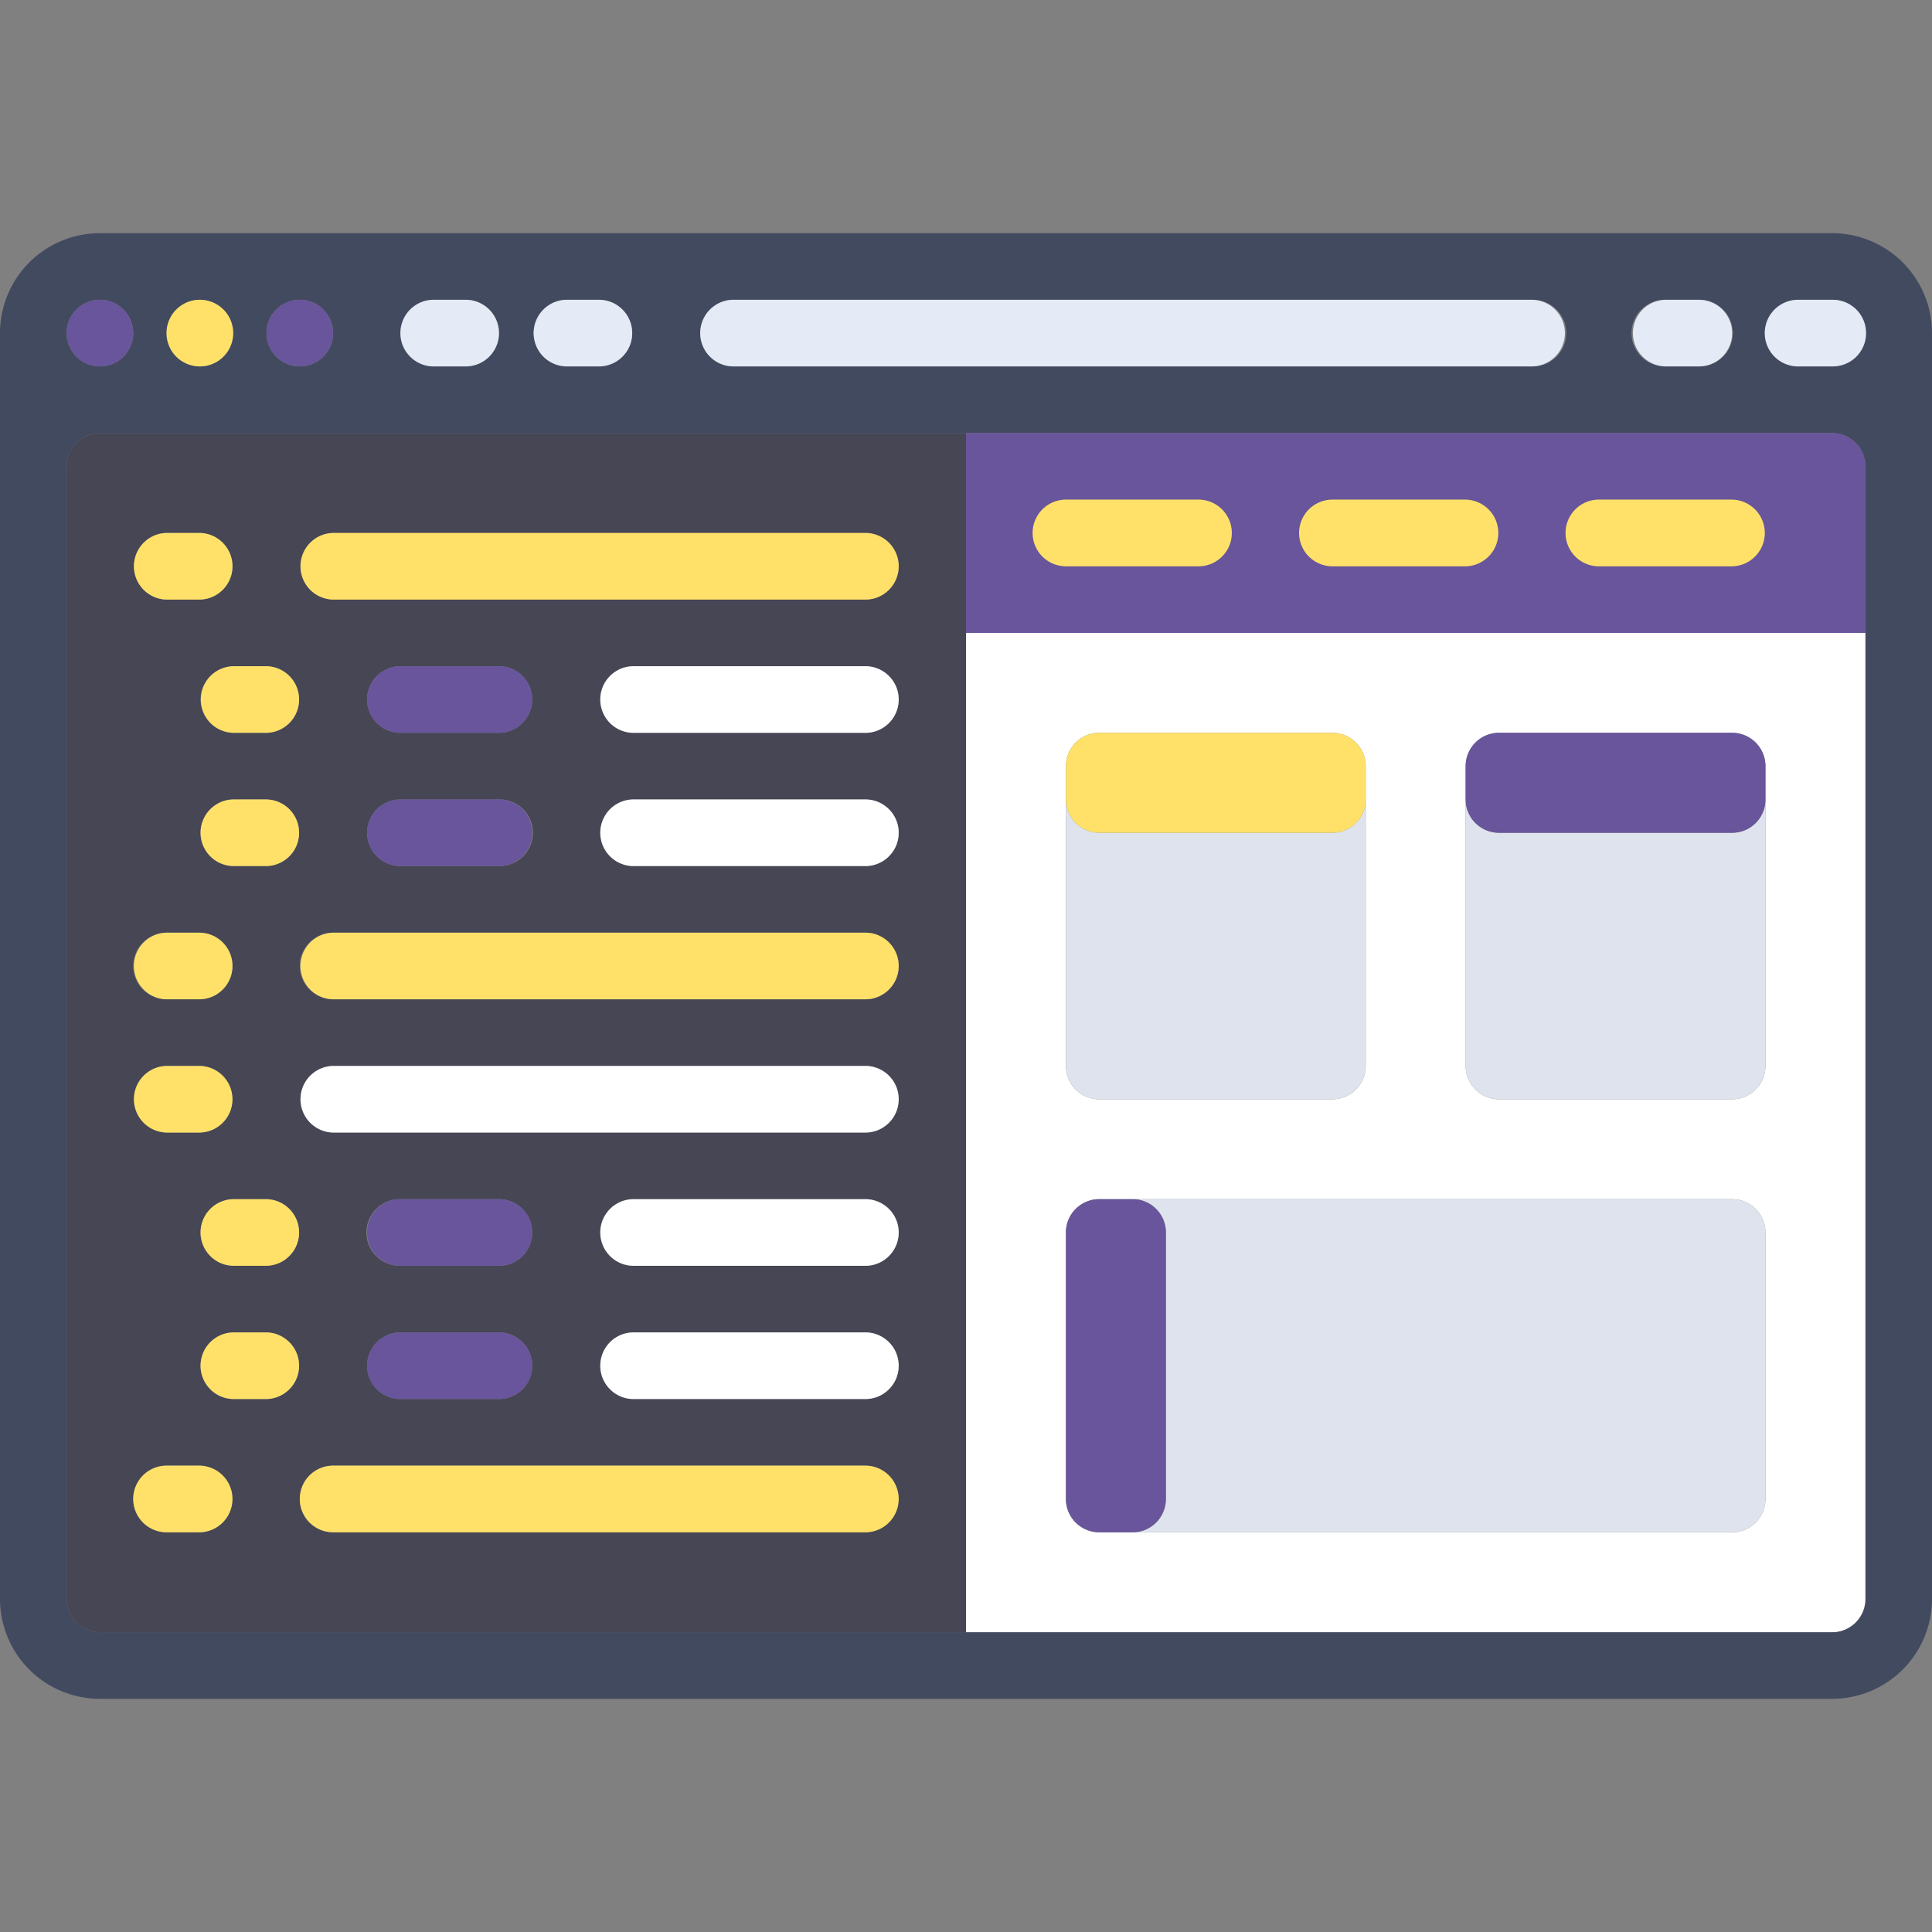 <svg width="130" height="130" viewBox="0 0 130 130" fill="none" xmlns="http://www.w3.org/2000/svg"><rect x="0" y="0" width="130" height="130" fill="#808080" stroke="none"/><path d="M123.276 15.69H6.724A6.724 6.724 0 0 0 0 22.414v85.172a6.724 6.724 0 0 0 6.724 6.724h116.552a6.724 6.724 0 0 0 6.724-6.724V22.414a6.725 6.725 0 0 0-6.724-6.724zm-11.207 4.482h2.241a2.242 2.242 0 1 1 0 4.483h-2.241a2.242 2.242 0 1 1 0-4.483zm-62.759 0h53.793a2.242 2.242 0 1 1 0 4.483H49.31a2.242 2.242 0 0 1 0-4.483zm-11.207 0h2.242a2.242 2.242 0 0 1 0 4.483h-2.242a2.242 2.242 0 0 1 0-4.483zm-8.965 0h2.241a2.242 2.242 0 0 1 0 4.483h-2.241a2.242 2.242 0 0 1 0-4.483zm-8.966 0a2.242 2.242 0 1 1 0 4.484 2.242 2.242 0 0 1 0-4.484zm-6.724 0a2.242 2.242 0 1 1 0 4.484 2.242 2.242 0 0 1 0-4.484zm-6.724 0a2.242 2.242 0 1 1 0 4.484 2.242 2.242 0 0 1 0-4.484zm118.793 22.414v65a2.241 2.241 0 0 1-2.241 2.242H6.724a2.242 2.242 0 0 1-2.241-2.242V31.379a2.242 2.242 0 0 1 2.241-2.241h116.552a2.241 2.241 0 0 1 2.241 2.241v11.207zm-2.241-17.93h-2.242a2.242 2.242 0 0 1 0-4.484h2.242a2.241 2.241 0 0 1 0 4.483z" fill="#424A60"/><path d="M65 109.828h58.276a2.241 2.241 0 0 0 2.241-2.242v-65H65v67.242zm33.62-56.035v-2.241a2.242 2.242 0 0 1 2.242-2.242h15.69a2.241 2.241 0 0 1 2.241 2.242v20.172a2.241 2.241 0 0 1-2.241 2.242h-15.69a2.242 2.242 0 0 1-2.241-2.242v-17.93zm-26.896 0v-2.241a2.242 2.242 0 0 1 2.242-2.242h15.69a2.242 2.242 0 0 1 2.24 2.242v20.172a2.242 2.242 0 0 1-2.24 2.242h-15.69a2.242 2.242 0 0 1-2.242-2.242v-17.93zm2.241 26.897h42.587a2.241 2.241 0 0 1 2.241 2.241v17.931a2.241 2.241 0 0 1-2.241 2.242H73.965a2.242 2.242 0 0 1-2.241-2.242v-17.93a2.242 2.242 0 0 1 2.241-2.242z" fill="#fff"/><path d="M6.724 24.655a2.241 2.241 0 1 0 0-4.483 2.241 2.241 0 0 0 0 4.483z" fill="#69559B"/><path d="M13.448 24.655a2.241 2.241 0 1 0 0-4.483 2.241 2.241 0 0 0 0 4.483z" fill="#FFE169"/><path d="M20.172 24.655a2.241 2.241 0 1 0 0-4.483 2.241 2.241 0 0 0 0 4.483z" fill="#69559B"/><path d="M29.138 24.655h2.242a2.242 2.242 0 0 0 0-4.483h-2.242a2.242 2.242 0 0 0 0 4.483zm8.965 0h2.242a2.242 2.242 0 0 0 0-4.483h-2.242a2.242 2.242 0 0 0 0 4.483zm73.966 0h2.242a2.241 2.241 0 0 0 0-4.483h-2.242a2.242 2.242 0 0 0 0 4.483zm11.207-4.483h-2.241a2.242 2.242 0 1 0 0 4.483h2.241a2.242 2.242 0 1 0 0-4.483zM49.31 24.655h53.794a2.242 2.242 0 0 0 0-4.483H49.311a2.242 2.242 0 0 0 0 4.483z" fill="#E4EAF6"/><path d="M123.276 29.138H65v13.448h60.517V31.38a2.24 2.24 0 0 0-2.241-2.242zM80.69 38.103h-8.966a2.242 2.242 0 0 1 0-4.483h8.966a2.242 2.242 0 0 1 0 4.483zm17.93 0h-8.965a2.242 2.242 0 0 1 0-4.483h8.966a2.242 2.242 0 0 1 0 4.483zm17.932 0h-8.966a2.241 2.241 0 0 1 0-4.483h8.966a2.242 2.242 0 0 1 0 4.483z" fill="#69559B"/><path d="M80.69 33.62h-8.966a2.242 2.242 0 0 0 0 4.484h8.966a2.242 2.242 0 0 0 0-4.483zm17.93 0h-8.965a2.242 2.242 0 0 0 0 4.484h8.966a2.242 2.242 0 0 0 0-4.483zm17.932 0h-8.966a2.241 2.241 0 0 0 0 4.484h8.966a2.242 2.242 0 0 0 0-4.483z" fill="#FFE169"/><path d="M73.966 73.966h15.69a2.242 2.242 0 0 0 2.24-2.242V53.793a2.242 2.242 0 0 1-2.24 2.241h-15.69a2.242 2.242 0 0 1-2.242-2.241v17.931a2.242 2.242 0 0 0 2.242 2.242zm26.896 0h15.69a2.241 2.241 0 0 0 2.241-2.242V53.793a2.241 2.241 0 0 1-2.241 2.241h-15.69a2.242 2.242 0 0 1-2.241-2.241v17.931a2.242 2.242 0 0 0 2.241 2.242z" fill="#DEE3ED"/><path d="M73.966 56.035h15.69a2.242 2.242 0 0 0 2.24-2.242v-2.242a2.242 2.242 0 0 0-2.24-2.24h-15.69a2.242 2.242 0 0 0-2.242 2.24v2.242a2.242 2.242 0 0 0 2.242 2.242z" fill="#FFE169"/><path d="M100.862 56.035h15.689a2.242 2.242 0 0 0 2.242-2.242v-2.242a2.242 2.242 0 0 0-2.242-2.24h-15.689a2.242 2.242 0 0 0-2.242 2.24v2.242a2.242 2.242 0 0 0 2.242 2.242z" fill="#69559B"/><path d="M78.448 82.931v17.931a2.242 2.242 0 0 1-2.241 2.242h40.345a2.241 2.241 0 0 0 2.241-2.242v-17.93a2.241 2.241 0 0 0-2.241-2.242H76.207a2.242 2.242 0 0 1 2.242 2.241z" fill="#DEE3ED"/><path d="M73.966 103.103h2.241a2.241 2.241 0 0 0 2.242-2.241V82.931a2.242 2.242 0 0 0-2.242-2.242h-2.241a2.242 2.242 0 0 0-2.242 2.242v17.931a2.241 2.241 0 0 0 2.242 2.241z" fill="#69559B"/><path d="M65 29.138H6.724a2.242 2.242 0 0 0-2.241 2.241v76.207a2.242 2.242 0 0 0 2.241 2.242H65v-80.69zm-42.586 6.724h35.862a2.242 2.242 0 0 1 0 4.483H22.414a2.242 2.242 0 0 1 0-4.483zm-11.207 0h2.241a2.242 2.242 0 0 1 0 4.483h-2.241a2.242 2.242 0 0 1 0-4.483zM33.62 49.31h-6.725a2.242 2.242 0 0 1 0-4.483h6.725a2.242 2.242 0 0 1 0 4.483zm2.24 6.725a2.242 2.242 0 0 1-2.24 2.241h-6.725a2.242 2.242 0 0 1 0-4.483h6.724a2.241 2.241 0 0 1 2.242 2.242zm-24.654 15.69h2.241a2.242 2.242 0 0 1 0 4.482h-2.241a2.242 2.242 0 0 1 0-4.483zM8.965 65a2.242 2.242 0 0 1 2.242-2.242h2.241a2.242 2.242 0 0 1 0 4.483h-2.241A2.242 2.242 0 0 1 8.965 65zm6.725 15.69h2.241a2.242 2.242 0 0 1 0 4.483H15.69a2.242 2.242 0 0 1 0-4.483zm2.241-22.414H15.69a2.242 2.242 0 0 1 0-4.483h2.241a2.242 2.242 0 0 1 0 4.483zm0-8.966H15.69a2.242 2.242 0 0 1 0-4.483h2.241a2.242 2.242 0 0 1 0 4.483zm-4.483 53.793h-2.241a2.241 2.241 0 1 1 0-4.482h2.241a2.242 2.242 0 0 1 0 4.482zm4.483-8.965H15.69a2.242 2.242 0 0 1 0-4.483h2.241a2.242 2.242 0 0 1 0 4.483zm40.345 8.965H22.414a2.241 2.241 0 1 1 0-4.482h35.862a2.242 2.242 0 0 1 0 4.482zm-31.38-13.448h6.725a2.242 2.242 0 0 1 0 4.483h-6.725a2.242 2.242 0 0 1 0-4.483zm-2.241-6.724a2.242 2.242 0 0 1 2.241-2.241h6.725a2.242 2.242 0 0 1 0 4.483h-6.725a2.242 2.242 0 0 1-2.241-2.242zm33.62 11.207H42.587a2.242 2.242 0 0 1 0-4.483h15.69a2.242 2.242 0 0 1 0 4.483zm0-8.966H42.587a2.242 2.242 0 0 1 0-4.483h15.69a2.242 2.242 0 0 1 0 4.483zm0-8.965h-35.86a2.242 2.242 0 0 1 0-4.483h35.862a2.242 2.242 0 0 1 0 4.483zm0-8.965h-35.86a2.242 2.242 0 0 1 0-4.484h35.862a2.242 2.242 0 0 1 0 4.483zm0-8.966H42.587a2.242 2.242 0 0 1 0-4.483h15.69a2.242 2.242 0 0 1 0 4.483zm0-8.966H42.587a2.242 2.242 0 0 1 0-4.483h15.69a2.242 2.242 0 0 1 0 4.483z" fill="#464655"/><path d="M22.414 40.345h35.862a2.242 2.242 0 0 0 0-4.483H22.414a2.242 2.242 0 0 0 0 4.483z" fill="#FFE169"/><path d="M33.62 44.828h-6.723a2.242 2.242 0 0 0 0 4.483h6.724a2.242 2.242 0 0 0 0-4.483zm0 8.965h-6.723a2.242 2.242 0 0 0 0 4.483h6.724a2.242 2.242 0 0 0 0-4.483z" fill="#69559B"/><path d="M58.276 62.758H22.414a2.242 2.242 0 0 0 0 4.483h35.862a2.242 2.242 0 0 0 0-4.483z" fill="#FFE169"/><path d="M58.276 71.724H22.414a2.242 2.242 0 0 0 0 4.483h35.862a2.242 2.242 0 0 0 0-4.483zm0-26.896h-15.69a2.242 2.242 0 0 0 0 4.483h15.69a2.242 2.242 0 0 0 0-4.483zm0 8.965h-15.69a2.242 2.242 0 0 0 0 4.483h15.69a2.242 2.242 0 0 0 0-4.483zm0 26.897h-15.69a2.242 2.242 0 0 0 0 4.483h15.69a2.242 2.242 0 0 0 0-4.483zm0 8.965h-15.69a2.242 2.242 0 0 0 0 4.483h15.69a2.242 2.242 0 0 0 0-4.483z" fill="#fff"/><path d="M26.896 85.172h6.725a2.242 2.242 0 0 0 0-4.483h-6.725a2.242 2.242 0 0 0 0 4.483zm0 8.966h6.725a2.242 2.242 0 0 0 0-4.483h-6.725a2.242 2.242 0 0 0 0 4.483z" fill="#69559B"/><path d="M58.276 98.62H22.414a2.242 2.242 0 0 0 0 4.484h35.862a2.242 2.242 0 0 0 0-4.483zM11.207 40.345h2.241a2.242 2.242 0 0 0 0-4.483h-2.241a2.242 2.242 0 0 0 0 4.483zm6.723 4.483h-2.24a2.242 2.242 0 0 0 0 4.482h2.24a2.242 2.242 0 0 0 0-4.483zm0 8.965h-2.24a2.242 2.242 0 0 0 0 4.483h2.24a2.242 2.242 0 0 0 0-4.483zm-6.723 13.448h2.241a2.242 2.242 0 0 0 0-4.483h-2.241a2.242 2.242 0 0 0 0 4.483zm0 8.966h2.241a2.242 2.242 0 0 0 0-4.483h-2.241a2.242 2.242 0 0 0 0 4.483zm4.483 8.965h2.24a2.242 2.242 0 0 0 0-4.483h-2.24a2.242 2.242 0 0 0 0 4.483zm2.24 4.483h-2.24a2.242 2.242 0 0 0 0 4.483h2.24a2.242 2.242 0 0 0 0-4.483zm-4.482 8.965h-2.241a2.242 2.242 0 0 0 0 4.484h2.241a2.242 2.242 0 0 0 0-4.483z" fill="#FFE169"/></svg>